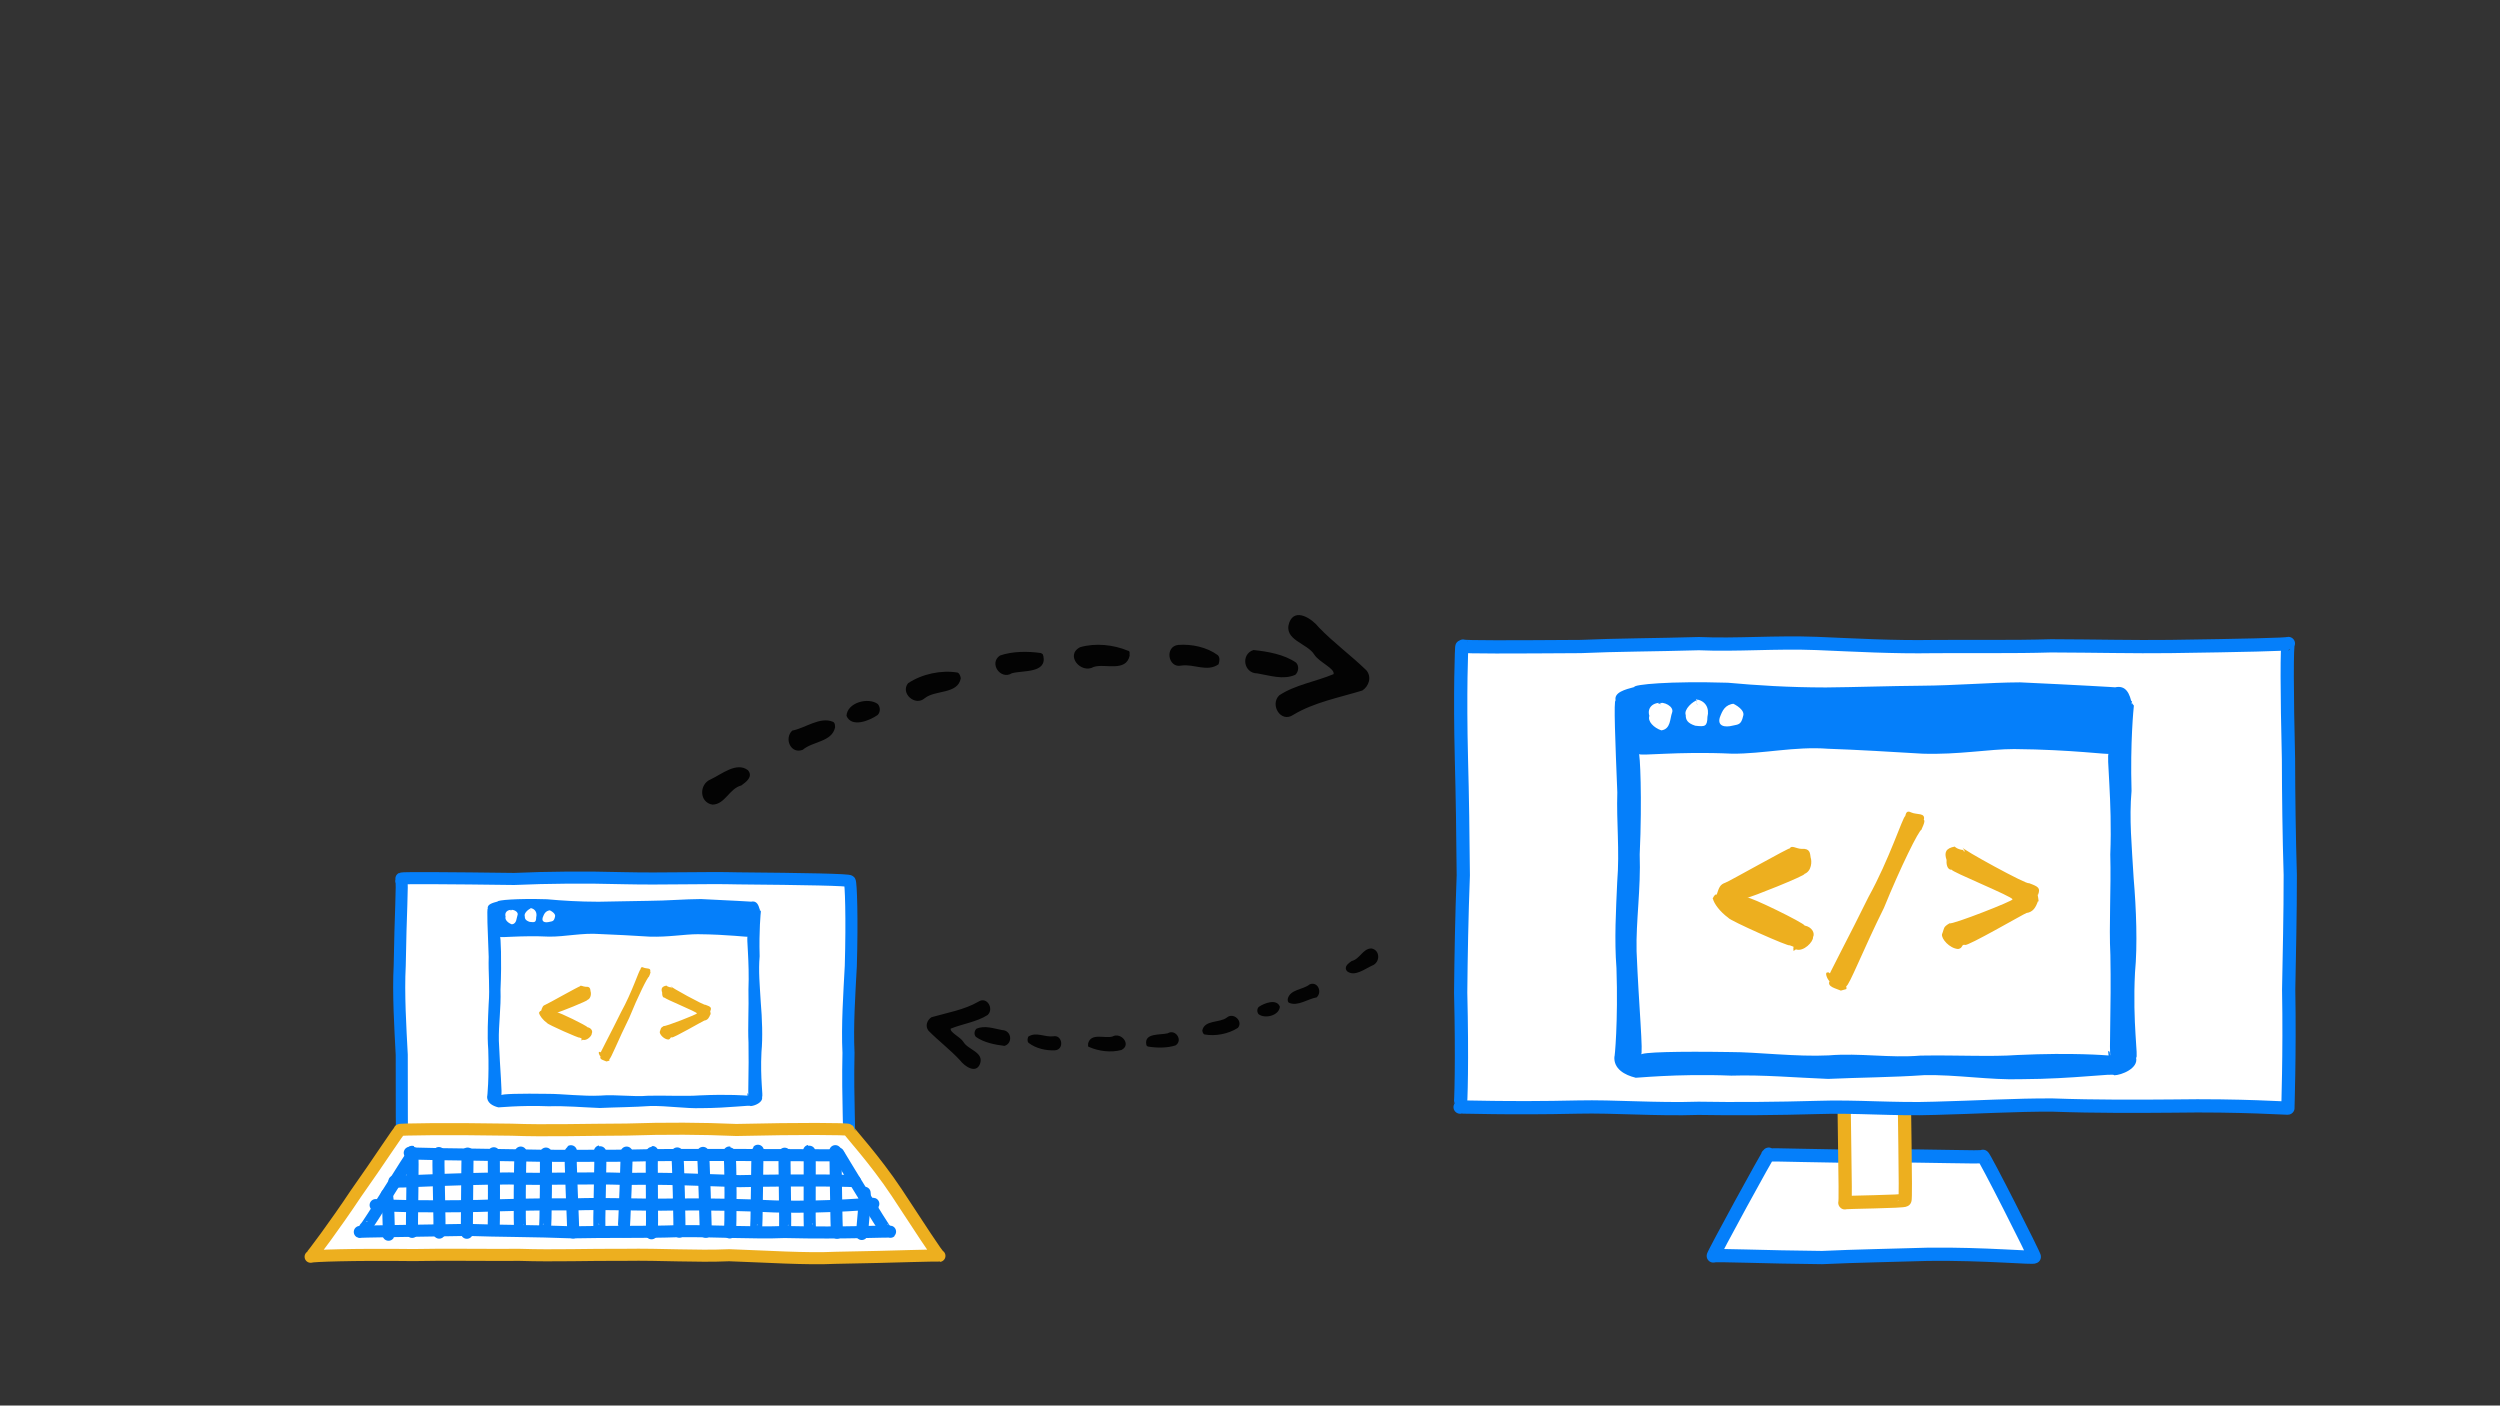 <?xml version="1.0" encoding="UTF-8" standalone="no"?>
<!-- Created with Inkscape (http://www.inkscape.org/) -->

<svg
   xmlns:dc="http://purl.org/dc/elements/1.1/"
   xmlns:cc="http://creativecommons.org/ns#"
   xmlns:rdf="http://www.w3.org/1999/02/22-rdf-syntax-ns#"
   xmlns:svg="http://www.w3.org/2000/svg"
   xmlns="http://www.w3.org/2000/svg"
   xmlns:sodipodi="http://sodipodi.sourceforge.net/DTD/sodipodi-0.dtd"
   xmlns:inkscape="http://www.inkscape.org/namespaces/inkscape"
   id="svg2"
   version="1.1"
   inkscape:version="0.91 r13725"
   width="1366"
   height="768"
   sodipodi:docname="schema-window-communication-2.svg"
   inkscape:export-filename="/home/hsablonniere/dev/dzslides/src/media/schema-conscient-inconscient.png"
   inkscape:export-xdpi="90"
   inkscape:export-ydpi="90">
  <rect width="100%" height="100%" fill="#333333" stroke="none"/>
  <defs
     id="defs6">
    <clipPath
       clipPathUnits="userSpaceOnUse"
       id="clipPath4522">
      <rect
         style="fill:#226699;fill-opacity:1;stroke:none"
         id="rect4524"
         width="1116.658"
         height="588.783"
         x="3620.68"
         y="1153.755" />
    </clipPath>
    <radialGradient
       gradientUnits="userSpaceOnUse"
       r="78.327"
       fy="19.525"
       fx="106.735"
       gradientTransform="scale(1.232,0.812)"
       cy="19.525"
       cx="106.735"
       id="r">
      <stop
         stop-color="#f06b59"
         id="stop3165" />
      <stop
         offset="1"
         stop-color="#df2227"
         id="stop3167" />
    </radialGradient>
    <radialGradient
       gradientUnits="userSpaceOnUse"
       fy="108.806"
       fx="122.267"
       gradientTransform="scale(0.928,1.077)"
       r="122.769"
       cy="108.806"
       cx="122.267"
       id="g">
      <stop
         offset="0.65"
         stop-color="#4cb749"
         id="stop3170" />
      <stop
         offset="1"
         stop-color="#388b41"
         id="stop3172" />
    </radialGradient>
    <radialGradient
       gradientUnits="userSpaceOnUse"
       fy="102.245"
       fx="187.901"
       gradientTransform="scale(0.864,1.157)"
       r="111.513"
       cy="102.245"
       cx="187.901"
       id="y">
      <stop
         offset="0.6"
         stop-color="#FCD209"
         id="stop3175" />
      <stop
         offset="0.7"
         stop-color="#f7c616"
         id="stop3177" />
      <stop
         offset="1"
         stop-color="#bc821e"
         id="stop3179" />
    </radialGradient>
    <radialGradient
       gradientUnits="userSpaceOnUse"
       fy="78.1"
       fx="127.5"
       r="99"
       cy="78.1"
       cx="127.5"
       spreadMethod="pad"
       id="cf">
      <stop
         offset="0.1"
         stop-color="#7FB3DF"
         id="stop3182" />
      <stop
         offset="0.9"
         stop-color="#0F5B94"
         id="stop3184" />
    </radialGradient>
    <radialGradient
       gradientUnits="userSpaceOnUse"
       fy="78.1"
       fx="127.5"
       id="cb"
       r="99"
       cy="78.1"
       cx="127.5">
      <stop
         offset="0"
         stop-color="#F6F0EE"
         id="stop3187" />
      <stop
         offset="1"
         stop-color="#ddd"
         id="stop3189" />
    </radialGradient>
    <clipPath
       id="clipPath3858"
       clipPathUnits="userSpaceOnUse">
      <path
         inkscape:connector-curvature="0"
         id="path3860"
         d="m 396.039,-957.671 0.326,-1.85 c 0.178,-1.017 0.936,-3.768 1.687,-6.112 0.751,-2.344 1.583,-6.18 1.865,-8.524 0.489,-4.077 1.106,-7.914 1.598,-9.944 1.242,-5.126 2.163,-17.964 2.53,-35.279 0.168,-7.944 0.342,-15.722 0.385,-17.284 0.295,-10.797 0.277,-15.702 -0.163,-31.491 -0.272,-9.767 -0.596,-30.757 -0.71,-46.644 -0.217,-30.143 -0.343,-33.934 -1.509,-45.224 -1.526,-14.765 -2.105,-22.482 -2.545,-33.992 -0.252,-6.584 -0.583,-12.177 -0.74,-12.431 -0.315,-0.51 -0.345,-16.084 -0.059,-28.635 0.118,-5.168 0.525,-10.02 1.139,-13.54 0.812,-4.649 0.892,-6.164 0.503,-9.944 -0.649,-6.308 0.154,-20.075 1.199,-20.466 0.296,-0.111 1.72,-0.033 3.152,0.178 6.902,1.013 12.882,1.366 27.939,1.628 8.986,0.156 18.255,0.432 20.599,0.622 2.344,0.19 7.139,0.176 10.655,-0.029 3.516,-0.205 9.163,-0.242 12.549,-0.089 11.202,0.506 35.364,0.412 45.223,-0.178 5.339,-0.32 13.65,-0.791 18.468,-1.051 4.818,-0.26 11.744,-0.914 15.39,-1.45 3.646,-0.536 8.121,-1.18 9.944,-1.435 6.287,-0.88 68.54,-1.356 93.288,-0.71 17.236,0.45 21.537,0.474 47.591,0.311 10.328,-0.065 18.546,0.112 21.309,0.444 2.591,0.311 14.941,0.616 29.123,0.725 13.543,0.104 31.23,0.357 39.304,0.562 18.568,0.472 23.792,0.471 40.725,-0.015 9.373,-0.269 15.318,-0.224 18.749,0.133 5.893,0.613 35.942,0.725 42.811,0.163 2.604,-0.213 10.011,-0.39 16.456,-0.385 6.445,0.01 11.772,-0.142 11.839,-0.326 0.067,-0.184 0.885,-0.156 1.835,0.059 0.95,0.216 3.72,0.222 6.156,0.015 2.436,-0.208 6.251,-0.502 8.465,-0.651 16.018,-1.079 34.62,-2.516 45.697,-3.537 2.604,-0.24 11.661,-0.451 20.126,-0.474 8.465,-0.022 17.521,-0.133 20.126,-0.237 2.605,-0.104 5.843,0.021 7.207,0.266 1.533,0.276 3.408,0.271 4.898,0 1.455,-0.265 3.094,-0.259 4.144,0 0.957,0.236 3.286,0.423 5.179,0.414 4.079,-0.019 3.688,-0.573 5.727,8.036 1.845,7.787 2.498,13.916 2.353,22.271 -0.066,3.768 -0.1,17.293 -0.074,30.055 0.042,20.939 0.137,23.828 1.021,29.596 0.539,3.516 1.204,9.27 1.48,12.786 0.276,3.516 0.934,8.95 1.465,12.075 0.531,3.125 1.494,8.772 2.131,12.549 0.637,3.776 1.791,10.276 2.575,14.443 1.36,7.232 2.85,17 4.454,29.36 0.786,6.058 1.24,10.003 2.471,21.309 0.425,3.907 1.079,8.701 1.45,10.655 0.371,1.953 0.98,8.346 1.361,14.206 0.381,5.86 0.92,14.171 1.199,18.468 0.278,4.297 0.574,15.403 0.651,24.683 0.076,9.28 0.248,17.058 0.385,17.284 0.229,0.378 0.516,4.252 1.095,14.857 0.121,2.214 0.351,7.701 0.518,12.194 l 0.311,8.169 -4.218,0 c -2.322,0 -4.98,0.235 -5.89,0.518 -0.91,0.283 -5.052,0.58 -9.219,0.666 -9.839,0.204 -19.065,0.579 -33.385,1.376 -6.381,0.355 -11.975,0.665 -12.431,0.681 -4.269,0.146 -9.052,0.092 -13.526,-0.163 -3.122,-0.178 -5.591,-0.125 -5.919,0.133 -0.824,0.648 -2.15,0.523 -2.442,-0.237 -0.335,-0.872 -5.461,-0.663 -5.461,0.222 0,0.327 0.213,0.592 0.474,0.592 0.26,0 0.473,0.25 0.473,0.562 0,0.442 -0.135,0.442 -0.577,0 -0.313,-0.313 -1.112,-0.591 -1.776,-0.622 -0.803,-0.036 -0.921,-0.122 -0.37,-0.266 0.456,-0.119 0.829,-0.406 0.829,-0.636 1e-4,-0.232 -5.456,-0.441 -12.194,-0.459 -6.707,-0.018 -15.177,-0.034 -18.823,-0.045 -3.646,-0.01 -10.359,-0.008 -14.917,0.015 -4.558,0.024 -12.016,-0.298 -16.574,-0.71 -14.262,-1.291 -15.627,-1.337 -15.627,-0.681 0,0.453 -0.161,0.463 -0.666,0.045 -0.726,-0.603 -4.614,-0.825 -5.446,-0.311 -0.288,0.178 -0.77,0.162 -1.08,-0.029 -0.628,-0.388 -0.333,-0.375 -18.143,-1.154 -7.032,-0.308 -14.384,-0.634 -16.337,-0.725 -11.772,-0.55 -29.118,-0.597 -29.73,-0.089 -0.426,0.354 -0.771,0.377 -0.977,0.074 -0.175,-0.258 -1.163,-0.445 -2.205,-0.414 -1.042,0.031 -4.931,0.099 -8.642,0.148 -6.366,0.084 -6.748,0.142 -6.748,1.021 5e-5,0.641 -0.228,0.842 -0.725,0.651 -0.563,-0.216 -0.607,-0.429 -0.178,-0.947 0.468,-0.564 -0.139,-0.645 -4.01,-0.577 -2.594,0.045 -4.558,0.27 -4.558,0.533 0,0.285 -0.226,0.287 -0.592,-0.015 -0.326,-0.269 -1.379,-0.65 -2.338,-0.829 -1.606,-0.3 -1.719,-0.235 -1.48,0.681 0.143,0.547 0.04,0.992 -0.222,0.992 -0.262,0 -0.45,-0.373 -0.414,-0.829 0.061,-0.767 -0.866,-0.844 -12.46,-0.962 -11.047,-0.112 -12.577,-0.043 -12.948,0.622 -0.385,0.689 -0.492,0.693 -1.258,0 -0.665,-0.602 -1.108,-0.646 -2.146,-0.252 -0.774,0.294 -1.518,0.324 -1.835,0.074 -0.294,-0.232 -3.281,-0.444 -6.63,-0.474 -5.404,-0.048 -6.022,0.025 -5.49,0.666 0.421,0.508 0.456,0.861 0.104,1.213 -0.353,0.352 -0.592,0.211 -0.814,-0.488 -0.191,-0.602 -0.721,-0.997 -1.347,-1.006 -11.207,-0.164 -40.043,0.391 -40.68,0.784 -0.184,0.113 -0.194,0.549 -0.029,0.977 0.224,0.585 0.093,0.702 -0.503,0.474 -0.519,-0.199 -0.784,-0.056 -0.784,0.4 0,0.383 -0.213,0.696 -0.474,0.696 -0.662,0 -0.591,-1.117 0.118,-1.85 0.483,-0.498 -0.021,-0.555 -2.723,-0.326 -4.766,0.405 -22.881,1.617 -24.979,1.672 -2.747,0.072 -3.176,0.071 -7.222,-0.148 -4.039,-0.219 -8.387,0.095 -8.08,0.592 0.102,0.165 -0.6,0.22 -1.554,0.118 -1.845,-0.196 -10.738,-0.084 -15.464,0.192 -1.563,0.091 -5.931,0.292 -9.708,0.459 -3.777,0.167 -7.032,0.47 -7.236,0.666 -0.205,0.196 -1.373,0.214 -2.59,0.03 -2.229,-0.338 -10.118,-0.2 -16.692,0.296 -1.953,0.147 -5.333,0.235 -7.503,0.192 -3.141,-0.061 -4.123,0.092 -4.839,0.74 -0.74,0.67 -1.029,0.704 -1.628,0.207 -0.541,-0.449 -1.855,-0.524 -5.105,-0.281 -4.357,0.325 -5.068,0.34 -7.088,0.207 -0.939,-0.062 -3.857,0.074 -17.64,0.814 -1.823,0.098 -9.921,0.284 -17.995,0.4 -17.664,0.253 -27.672,0.637 -30.544,1.199 -2.318,0.454 -21.435,0.303 -22.212,-0.178 -0.437,-0.27 -7.881,-0.059 -14.251,0.414 -1.432,0.106 -6.334,0.325 -10.892,0.474 -4.558,0.149 -11.071,0.378 -14.473,0.518 -3.402,0.14 -12.458,0.344 -20.126,0.444 -8.902,0.116 -16.251,0.465 -20.333,0.962 -3.516,0.428 -10.015,0.948 -14.443,1.169 -4.76,0.238 -9.115,0.723 -10.655,1.169 -1.432,0.415 -3.335,0.884 -4.217,1.051 l -1.598,0.311 z"
         style="fill:#992222;fill-opacity:1" />
    </clipPath>
    <clipPath
       id="clipPath4522-1"
       clipPathUnits="userSpaceOnUse">
      <rect
         y="1153.755"
         x="3620.68"
         height="588.783"
         width="1116.658"
         id="rect4524-7"
         style="fill:#226699;fill-opacity:1;stroke:none" />
    </clipPath>
    <clipPath
       id="clipPath4522-2"
       clipPathUnits="userSpaceOnUse">
      <rect
         y="1153.755"
         x="3620.68"
         height="588.783"
         width="1116.658"
         id="rect4524-0"
         style="fill:#226699;fill-opacity:1;stroke:none" />
    </clipPath>
    <clipPath
       id="clipPath4522-6"
       clipPathUnits="userSpaceOnUse">
      <rect
         y="1153.755"
         x="3620.68"
         height="588.783"
         width="1116.658"
         id="rect4524-4"
         style="fill:#226699;fill-opacity:1;stroke:none" />
    </clipPath>
  </defs>
  <sodipodi:namedview
     pagecolor="#ffffff"
     bordercolor="#666666"
     borderopacity="1"
     objecttolerance="10"
     gridtolerance="10"
     guidetolerance="10"
     inkscape:pageopacity="0"
     inkscape:pageshadow="2"
     inkscape:window-width="2688"
     inkscape:window-height="1478"
     id="namedview4"
     showgrid="false"
     inkscape:zoom="1.423705"
     inkscape:cx="630.43103"
     inkscape:cy="386.12705"
     inkscape:window-x="0"
     inkscape:window-y="0"
     inkscape:window-maximized="1"
     inkscape:current-layer="svg2"
     showguides="true"
     inkscape:guide-bbox="true" />
  <path
     d="m 736.03,530.675 c 4.113,3.257 9.709,-1.297 13.715,-3.085 4.496,-1.683 4.474,-8.534 -0.424,-9.362 -4.696,0.034 -6.222,5.786 -10.761,6.871 -1.781,1.24 -4.517,3.139 -2.53,5.577 z m -31.686,17.242 c 4.725,2.125 10.241,-2.135 15.083,-2.955 3.16,-2.887 0.659,-8.817 -3.765,-7.141 -3.655,3.052 -10.784,2.654 -12.043,7.988 -0.009,0.726 -0.057,1.723 0.726,2.108 z m -16.668,6.225 c 3.455,2.719 11.329,0.78 11.642,-4.12 -1.782,-4.518 -8.505,-1.921 -11.484,0.104 -1.096,1.042 -1.089,2.868 -0.158,4.016 z m -29.609,11.067 c 5.935,1.115 13.107,-0.233 18.336,-3.588 3.002,-3.622 -2.474,-8.718 -6.076,-5.614 -3.923,3.025 -12.22,1.136 -13.398,7.08 0.133,0.778 0.35,1.727 1.138,2.121 z m -30.865,6.621 c 4.767,0.783 10.502,0.887 15.121,-0.627 4.259,-2.75 -0.06,-9.179 -4.281,-6.611 -4.024,1.034 -12.907,-0.319 -11.714,6.104 l 0.237,0.719 0.636,0.416 z m -32.045,0.271 c 5.259,2.307 11.882,3.146 17.58,1.611 5.703,-2.815 -0.131,-9.989 -4.9,-7.361 -4.114,1.275 -11.788,-2.28 -13.316,3.876 0.153,0.687 -0.382,1.696 0.636,1.874 z m -33.138,-2.28 c 3.957,3.041 9.523,4.335 14.486,4.059 5.153,-0.423 3.985,-8.643 -0.967,-7.643 -4.671,0.61 -9.443,-2.679 -13.729,0.218 -0.365,1.074 -0.671,2.454 0.21,3.366 z m -28.792,-3.278 c 4.363,3.13 10.412,4.288 15.617,4.929 4.748,-1.422 3.86,-8.529 -1.28,-8.644 -4.516,-0.835 -9.464,-2.674 -13.963,-0.786 -1.261,1.095 -1.562,3.22 -0.374,4.501 z m -25.863,-3.326 c 5.516,5.579 11.948,10.443 17.265,16.203 2.349,3.134 8.569,7.517 10.813,1.969 2.431,-6.474 -6.529,-7.743 -9.002,-12.047 -1.778,-2.869 -7.487,-5.188 -6.973,-7.302 6.581,-2.647 14.326,-3.678 20.196,-7.456 3.604,-3.402 -0.395,-10.282 -4.993,-7.309 -7.709,4.491 -17.265,6.103 -25.68,8.519 -2.458,1.544 -3.655,4.916 -1.626,7.423 z"
     style="fill:#000000;fill-opacity:0.941"
     id="path3019"
     inkscape:connector-curvature="0" />
  <path
     inkscape:connector-curvature="0"
     id="path3032"
     style="fill:#000000;fill-opacity:0.941"
     d="m 408.671,420.832 c -6.185,-4.712 -14.349,2.192 -20.236,4.953 -6.616,2.619 -6.392,12.769 0.888,13.86 6.957,-0.182 9.058,-8.746 15.754,-10.479 2.604,-1.886 6.606,-4.776 3.594,-8.334 z m 46.469,-26.429 c -7.061,-3.018 -15.114,3.448 -22.267,4.798 -4.601,4.366 -0.732,13.082 5.778,10.476 5.331,-4.624 15.904,-4.232 17.623,-12.171 -0.007,-1.076 0.037,-2.555 -1.134,-3.103 z m 24.524,-9.687 c -5.195,-3.932 -16.807,-0.841 -17.135,6.428 2.766,6.645 12.656,2.61 17.013,-0.474 1.596,-1.574 1.534,-4.28 0.122,-5.955 z m 43.564,-17.221 c -8.825,-1.487 -19.413,0.71 -27.069,5.826 -4.347,5.451 3.909,12.848 9.159,8.149 5.729,-4.591 18.075,-2.023 19.655,-10.864 -0.218,-1.15 -0.566,-2.549 -1.746,-3.111 z m 45.548,-10.669 c -7.085,-1.028 -15.586,-1.022 -22.388,1.35 -6.234,4.193 0.345,13.599 6.527,9.677 5.933,-1.644 19.134,0.114 17.186,-9.37 l -0.372,-1.058 -0.954,-0.599 z m 47.473,-1.293 c -7.857,-3.272 -17.693,-4.331 -26.093,-1.898 -8.372,4.33 0.471,14.797 7.465,10.77 6.06,-2.003 17.529,3.05 19.623,-6.114 -0.246,-1.014 0.518,-2.523 -0.995,-2.759 z m 49.164,2.457 c -5.948,-4.396 -14.231,-6.158 -21.576,-5.612 -7.623,0.77 -5.664,12.917 1.645,11.298 6.904,-1.033 14.066,3.706 20.336,-0.705 0.51,-1.602 0.927,-3.655 -0.405,-4.982 z m 42.753,4.056 c -6.552,-4.517 -15.547,-6.064 -23.277,-6.869 -6.995,2.239 -5.483,12.745 2.137,12.772 6.715,1.112 14.097,3.699 20.711,0.776 1.837,-1.658 2.225,-4.814 0.43,-6.679 z m 38.414,4.209 c -8.328,-8.114 -17.995,-15.141 -26.032,-23.528 -3.567,-4.579 -12.906,-10.9 -16.077,-2.617 -3.421,9.66 9.889,11.291 13.674,17.599 2.714,4.202 11.238,7.479 10.536,10.626 -9.678,4.104 -21.125,5.849 -29.717,11.609 -5.246,5.142 0.871,15.224 7.601,10.691 11.298,-6.869 25.412,-9.524 37.813,-13.337 3.599,-2.355 5.278,-7.386 2.202,-11.044 z" />
  <g
     style="display:inline"
     id="g6772"
     transform="matrix(1.81,0,0,1.81,647.407,833.856)">
    <path
       sodipodi:nodetypes="ccccc"
       style="opacity:1;fill:#ffffff;fill-opacity:1;stroke:#057ffa;stroke-width:4;stroke-linecap:round;stroke-linejoin:round;stroke-miterlimit:4;stroke-dasharray:none;stroke-dashoffset:0;stroke-opacity:1"
       d="m 175.911,-111.918 c 0.092,-0.491 16.572,0.458 33.007,0.191 16.478,-0.183 31.942,0.599 31.993,0.102 0.271,-0.42 15.956,30.581 15.513,30.35 0.057,0.497 -14.63,-0.982 -31.946,-0.779 -10.001,0.322 -21.824,0.496 -32.122,0.989 -17.295,-0.146 -32.5,-0.855 -32.831,-0.48 -0.452,0.214 16.734,-31.272 16.782,-30.775"
       id="path4402"
       inkscape:connector-curvature="0" />
    <path
       inkscape:connector-curvature="0"
       id="path4400"
       d="m 199.508,-130.221 c 0.351,-0.356 17.887,-1.475 17.759,-0.991 -0.267,-0.423 0.55,32.991 0.088,32.8 0.061,0.496 -18.573,0.6 -18.127,0.824 0.437,0.243 -0.506,-33.029 -0.092,-33.31"
       style="opacity:1;fill:#ffffff;fill-opacity:1;stroke:#edaf1f;stroke-width:4;stroke-linecap:round;stroke-linejoin:round;stroke-miterlimit:4;stroke-dasharray:none;stroke-dashoffset:0;stroke-opacity:1" />
    <path
       inkscape:connector-curvature="0"
       id="path4849"
       d="m 83.968,-265.654 c 0.376,0.33 14.458,0.269 35.518,0.131 10.52,-0.489 22.894,-0.492 35.685,-0.872 11.371,0.498 23.073,-0.535 35.515,-0.059 11.889,0.495 23.098,1.156 35.37,0.946 11.799,-0.099 23.753,0.128 35.438,-0.223 13.614,0.042 24.977,0.343 35.87,0.204 21.935,-0.307 35.353,-0.63 35.766,-0.911 -0.499,0.026 -0.452,14.977 0.028,34.832 0.032,11.139 0.182,23.293 0.538,35.041 0.02,11.6 -0.3,24.452 -0.476,34.625 0.346,19.637 -0.29,36.238 -0.23,35.741 0.467,0.179 -13.742,-0.937 -34.918,-0.595 -9.919,0.078 -22.861,0.169 -36.119,-0.31 -10.834,-0.072 -23.677,0.695 -35.557,0.982 -12.071,0.431 -23.833,-0.662 -35.357,-0.257 -11.93,0.347 -25.125,0.459 -35.996,0.259 -12.852,0.424 -25.436,-0.625 -36.286,-0.381 -21.605,0.496 -35.191,-0.129 -35.668,0.021 0.285,-0.411 0.653,-14.717 0.174,-34.573 0.104,-11.129 0.319,-23.107 0.786,-35.385 -0.09,-11.608 -0.265,-24.138 -0.567,-35.176 -0.5,-19.989 0.036,-34.339 0.151,-33.852"
       style="opacity:1;fill:#ffffff;fill-opacity:1;stroke:#057ffa;stroke-width:4;stroke-linecap:round;stroke-linejoin:round;stroke-miterlimit:4;stroke-dasharray:none;stroke-dashoffset:0;stroke-opacity:1" />
  </g>
  <g
     transform="translate(3.0764424e-6,3.3409506e-6)"
     id="g6075">
    <path
       sodipodi:nodetypes="ccccc"
       inkscape:connector-curvature="0"
       id="path4396-3"
       d="m 219.34,480.027 c 0.734,-0.376 27.024,-0.223 61.546,0.236 18.682,-0.823 38.702,-0.99 60.588,-0.409 20.64,0.491 43.679,-0.387 61.733,0.082 35.969,0.316 61.161,0.744 61.062,1.562 0.708,0.422 1.374,20.428 0.612,46.33 -0.799,15.112 -1.983,32.538 -1.266,47.447 -0.594,25.643 0.91,47.776 0.138,47.489 0.451,-0.69 -26.148,-0.259 -61.702,0.489 -18.896,0.808 -40.566,1.03 -61.065,0.847 -21.948,-0.512 -41.57,-0.317 -60.965,0.174 -36.007,0.203 -60.499,-1.817 -60.386,-1.001 -0.097,-0.819 -0.078,-21.542 -0.126,-46.933 -0.78,-15.048 -1.92,-33.344 -1.103,-48.772 0.38,-26.946 1.655,-46.176 0.831,-46.172"
       style="opacity:1;fill:#ffffff;fill-opacity:1;stroke:#057ffa;stroke-width:6.595;stroke-linecap:round;stroke-linejoin:round;stroke-miterlimit:4;stroke-dasharray:none;stroke-dashoffset:0;stroke-opacity:1" />
    <path
       sodipodi:nodetypes="ccccc"
       style="opacity:1;fill:#ffffff;fill-opacity:1;stroke:#edaf1f;stroke-width:6.595;stroke-linecap:round;stroke-linejoin:round;stroke-miterlimit:4;stroke-dasharray:none;stroke-dashoffset:0;stroke-opacity:1"
       d="m 218.343,617.457 c -0.735,-0.374 25.383,-0.804 61.149,-0.198 18.302,0.703 40.619,0.007 62.742,-0.067 21.704,-0.72 41.42,-0.593 60.074,0.227 35.086,-0.815 60.693,-0.644 61.276,-0.061 0.09,0.819 14.406,16.211 26.379,34.278 11.742,17.791 22.52,34.667 23.339,34.574 0.532,-0.63 -22.872,0.519 -56.589,1.052 -16.685,0.784 -37.751,-0.707 -58.245,-1.406 -18.34,0.806 -36.781,-0.548 -57.047,-0.224 -20.324,-0.115 -38.16,0.638 -57.22,0.024 -21.747,0.112 -42.001,-0.244 -58.195,0.108 -33.634,-0.414 -55.625,0.423 -56.283,0.92 0.692,-0.448 13.067,-16.924 24.728,-34.463 12.869,-18.138 23.951,-35.444 24.132,-34.64"
       id="path4426"
       inkscape:connector-curvature="0" />
    <path
       style="fill:none;fill-rule:evenodd;stroke:#057ffa;stroke-width:6.595;stroke-linecap:round;stroke-linejoin:round;stroke-miterlimit:4;stroke-dasharray:none;stroke-opacity:1"
       d="m 223.886,629.902 c -0.297,0.769 23.929,0.712 58.191,1.365 17.294,0.484 37.858,0.22 59.107,0.216 19.866,-0.606 42.749,-0.344 59.889,-0.414 32.936,0.053 58.236,0.292 57.42,0.171"
       id="path4432"
       inkscape:connector-curvature="0" />
    <path
       style="fill:none;fill-rule:evenodd;stroke:#057ffa;stroke-width:6.595;stroke-linecap:round;stroke-linejoin:round;stroke-miterlimit:4;stroke-dasharray:none;stroke-opacity:1"
       d="m 205.247,658.465 c -0.823,0.054 23.377,1.103 55.744,0.466 16.8,-0.53 32.591,-1.041 52.786,-0.858 17.299,-0.621 37.011,0.463 54.125,0.076 20.18,-0.244 39.174,0.236 55.426,1.057 32.074,0.792 54.538,-1.988 54.028,-1.341"
       id="path4436"
       inkscape:connector-curvature="0" />
    <path
       inkscape:connector-curvature="0"
       id="path4438"
       d="m 215.494,645.479 c 0.41,0.715 27.367,-1.424 62.701,-1.57 19.731,0.656 42.303,-0.537 63.984,0.265 22.553,-0.461 42.126,0.616 61.924,1.215 35.892,-0.785 64.001,-0.237 63.243,0.085"
       style="fill:none;fill-rule:evenodd;stroke:#057ffa;stroke-width:6.595;stroke-linecap:round;stroke-linejoin:round;stroke-miterlimit:4;stroke-dasharray:none;stroke-opacity:1" />
    <path
       style="fill:none;fill-rule:evenodd;stroke:#057ffa;stroke-width:6.595;stroke-linecap:round;stroke-linejoin:round;stroke-miterlimit:4;stroke-dasharray:none;stroke-opacity:1"
       d="m 196.601,673.133 c -0.781,-0.264 24.459,-0.503 58.945,-1.119 16.686,0.618 36.531,0.513 57.087,1.33 19.69,-0.473 39.135,0.065 58.556,-0.653 21.484,-0.123 40.639,1.187 57.442,0.483 33.889,0.823 58.5,-0.651 57.87,-0.12"
       id="path4440"
       inkscape:connector-curvature="0" />
    <path
       inkscape:connector-curvature="0"
       id="path4471"
       d="m 340.694,672.692 c 0.416,-0.712 1.965,-44.022 1.638,-43.265"
       style="fill:none;fill-rule:evenodd;stroke:#057ffa;stroke-width:6.595;stroke-linecap:round;stroke-linejoin:round;stroke-miterlimit:4;stroke-dasharray:none;stroke-opacity:1" />
    <path
       style="fill:none;fill-rule:evenodd;stroke:#057ffa;stroke-width:6.595;stroke-linecap:round;stroke-linejoin:round;stroke-miterlimit:4;stroke-dasharray:none;stroke-opacity:1"
       d="m 327.683,672.249 c -0.811,0.147 0.939,-43.241 0.125,-43.11"
       id="path4473"
       inkscape:connector-curvature="0" />
    <path
       inkscape:connector-curvature="0"
       id="path4475"
       d="m 313.161,673.424 c 0.306,-0.765 -1.947,-44.007 -1.216,-44.389"
       style="fill:none;fill-rule:evenodd;stroke:#057ffa;stroke-width:6.595;stroke-linecap:round;stroke-linejoin:round;stroke-miterlimit:4;stroke-dasharray:none;stroke-opacity:1" />
    <path
       style="fill:none;fill-rule:evenodd;stroke:#057ffa;stroke-width:6.595;stroke-linecap:round;stroke-linejoin:round;stroke-miterlimit:4;stroke-dasharray:none;stroke-opacity:1"
       d="m 297.595,672.219 c 0.81,-0.155 0.728,-41.078 0.715,-41.902"
       id="path4477"
       inkscape:connector-curvature="0" />
    <path
       inkscape:connector-curvature="0"
       id="path4479"
       d="m 284.336,672.231 c -0.693,-0.447 -0.243,-41.755 0.181,-42.461"
       style="fill:none;fill-rule:evenodd;stroke:#057ffa;stroke-width:6.595;stroke-linecap:round;stroke-linejoin:round;stroke-miterlimit:4;stroke-dasharray:none;stroke-opacity:1" />
    <path
       style="fill:none;fill-rule:evenodd;stroke:#057ffa;stroke-width:6.595;stroke-linecap:round;stroke-linejoin:round;stroke-miterlimit:4;stroke-dasharray:none;stroke-opacity:1"
       d="m 269.611,672.037 c 0.497,0.658 0.206,-41.071 0.204,-41.895"
       id="path4481"
       inkscape:connector-curvature="0" />
    <path
       inkscape:connector-curvature="0"
       id="path4483"
       d="m 255.089,673.587 c -0.037,0.824 0.298,-44.44 0.45,-43.63"
       style="fill:none;fill-rule:evenodd;stroke:#057ffa;stroke-width:6.595;stroke-linecap:round;stroke-linejoin:round;stroke-miterlimit:4;stroke-dasharray:none;stroke-opacity:1" />
    <path
       style="fill:none;fill-rule:evenodd;stroke:#057ffa;stroke-width:6.595;stroke-linecap:round;stroke-linejoin:round;stroke-miterlimit:4;stroke-dasharray:none;stroke-opacity:1"
       d="m 239.988,673.508 c 0.643,-0.516 -0.953,-43.112 -0.213,-43.476"
       id="path4485"
       inkscape:connector-curvature="0" />
    <path
       inkscape:connector-curvature="0"
       id="path4487"
       d="m 199.531,670.853 c 0.788,0.242 25.294,-40.163 26.113,-40.256"
       style="fill:none;fill-rule:evenodd;stroke:#057ffa;stroke-width:6.595;stroke-linecap:round;stroke-linejoin:round;stroke-miterlimit:4;stroke-dasharray:none;stroke-opacity:1" />
    <path
       style="fill:none;fill-rule:evenodd;stroke:#057ffa;stroke-width:6.595;stroke-linecap:round;stroke-linejoin:round;stroke-miterlimit:4;stroke-dasharray:none;stroke-opacity:1"
       d="m 442.694,671.977 c -0.78,-0.266 0.222,-43.299 -0.583,-43.126"
       id="path4489"
       inkscape:connector-curvature="0" />
    <path
       inkscape:connector-curvature="0"
       id="path4491"
       d="m 428.825,672.294 c 0.673,0.477 -0.576,-42.878 10e-4,-42.289"
       style="fill:none;fill-rule:evenodd;stroke:#057ffa;stroke-width:6.595;stroke-linecap:round;stroke-linejoin:round;stroke-miterlimit:4;stroke-dasharray:none;stroke-opacity:1" />
    <path
       style="fill:none;fill-rule:evenodd;stroke:#057ffa;stroke-width:6.595;stroke-linecap:round;stroke-linejoin:round;stroke-miterlimit:4;stroke-dasharray:none;stroke-opacity:1"
       d="m 412.924,672.619 c 0.79,0.237 0.601,-43.268 1.189,-43.846"
       id="path4493"
       inkscape:connector-curvature="0" />
    <path
       inkscape:connector-curvature="0"
       id="path4495"
       d="m 398.73,673.407 c 0.665,0.487 0.579,-43.548 -0.236,-43.674"
       style="fill:none;fill-rule:evenodd;stroke:#057ffa;stroke-width:6.595;stroke-linecap:round;stroke-linejoin:round;stroke-miterlimit:4;stroke-dasharray:none;stroke-opacity:1" />
    <path
       style="fill:none;fill-rule:evenodd;stroke:#057ffa;stroke-width:6.595;stroke-linecap:round;stroke-linejoin:round;stroke-miterlimit:4;stroke-dasharray:none;stroke-opacity:1"
       d="m 385.627,673.05 c 0.071,0.821 -1.146,-44.17 -1.607,-43.486"
       id="path4497"
       inkscape:connector-curvature="0" />
    <path
       inkscape:connector-curvature="0"
       id="path4499"
       d="m 371.203,672.98 c 0.273,-0.778 -0.689,-42.07 -1.17,-42.739"
       style="fill:none;fill-rule:evenodd;stroke:#057ffa;stroke-width:6.595;stroke-linecap:round;stroke-linejoin:round;stroke-miterlimit:4;stroke-dasharray:none;stroke-opacity:1" />
    <path
       style="fill:none;fill-rule:evenodd;stroke:#057ffa;stroke-width:6.595;stroke-linecap:round;stroke-linejoin:round;stroke-miterlimit:4;stroke-dasharray:none;stroke-opacity:1"
       d="m 355.976,673.864 c 0.82,0.08 -0.373,-44.447 0.451,-44.407"
       id="path4501"
       inkscape:connector-curvature="0" />
    <path
       inkscape:connector-curvature="0"
       id="path4503"
       d="m 457.402,673.548 c -0.509,-0.649 -0.775,-43.76 -0.99,-44.556"
       style="fill:none;fill-rule:evenodd;stroke:#057ffa;stroke-width:6.595;stroke-linecap:round;stroke-linejoin:round;stroke-miterlimit:4;stroke-dasharray:none;stroke-opacity:1" />
    <path
       style="fill:none;fill-rule:evenodd;stroke:#057ffa;stroke-width:6.595;stroke-linecap:round;stroke-linejoin:round;stroke-miterlimit:4;stroke-dasharray:none;stroke-opacity:1"
       d="m 484.068,672.298 c -0.789,-0.239 -25.69,-41.286 -26.052,-42.027"
       id="path4507"
       inkscape:connector-curvature="0" />
    <path
       inkscape:connector-curvature="0"
       id="path4509"
       d="m 225.197,673.1 c -0.43,-0.703 0.746,-43.508 -0.045,-43.743"
       style="fill:none;fill-rule:evenodd;stroke:#057ffa;stroke-width:6.595;stroke-linecap:round;stroke-linejoin:round;stroke-miterlimit:4;stroke-dasharray:none;stroke-opacity:1" />
    <path
       style="fill:none;fill-rule:evenodd;stroke:#057ffa;stroke-width:6.595;stroke-linecap:round;stroke-linejoin:round;stroke-miterlimit:4;stroke-dasharray:none;stroke-opacity:1"
       d="m 212.292,674.655 c 0.464,-0.681 -0.337,-22.291 -0.999,-21.799"
       id="path4511"
       inkscape:connector-curvature="0" />
    <path
       inkscape:connector-curvature="0"
       id="path4513"
       d="m 470.86,674.245 c 0.262,-0.782 2.263,-22.727 1.439,-22.759"
       style="fill:none;fill-rule:evenodd;stroke:#057ffa;stroke-width:6.595;stroke-linecap:round;stroke-linejoin:round;stroke-miterlimit:4;stroke-dasharray:none;stroke-opacity:1" />
  </g>
  <g
     transform="matrix(0.754,0,0,0.754,-201.295,501.802)"
     id="g3029-6">
    <path
       inkscape:connector-curvature="0"
       id="path3035-1"
       style="fill:#edaf1f;fill-opacity:1"
       d="m 686.836,86.358 c 0.425,0.905 -23.066,-9.518 -23.354,-10.476 -3.118,-2.262 -5.448,-5.364 -5.879,-7.32 -0.567,0.824 0.889,-2.279 1.436,-1.442 0.99,-3.003 1.333,-3.907 3.322,-4.625 0.977,-0.215 25.172,-13.929 24.638,-13.084 0.61,-1.404 2.424,0.116 4.451,0.162 3.33,-0.252 3.238,1.687 3.498,3.36 0.483,1.25 0.473,5.131 -2.411,6.223 0.91,0.414 -20.814,9.134 -21.81,9.046 0.833,-0.554 21.744,9.667 21.91,10.653 2.842,0.525 4.03,2.942 3.212,4.421 0.167,1.727 -3.592,5.721 -6.547,4.677 -1.302,0.867 -0.784,0.795 -0.973,-0.413 0.313,-0.95 -0.608,-0.624 0.384,-0.493 m 12.951,11.663 c -0.802,0.598 8.507,-16.719 15.356,-30.748 7.977,-14.39 13.089,-30.567 14.033,-30.899 0.264,-0.845 0.421,-2.379 2.314,-1.388 2.077,0.963 5.54,-0.013 4.784,2.841 0.905,0.381 -1.201,3.978 -0.816,3.695 -1,-0.004 -8.14,14.492 -14.397,29.88 -7.83,15.726 -13.432,30.118 -14.398,29.86 0.193,1.66 0.306,0.958 -2.075,1.743 -1.772,-0.818 -5.314,-1.43 -4.316,-3.563 -0.986,-0.971 -1.853,-3.439 -0.843,-3.337 0.808,-0.59 1.861,1.832 1.399,0.945 m 50.28,-48.691 c -0.943,0.333 25.064,14.572 25.268,13.593 3.782,1.392 4.482,1.882 3.517,4.477 -0.525,-0.851 0.706,3.137 -0.056,2.49 -0.796,2.253 -1.816,4.11 -4.374,4.455 -0.951,0.309 -22.823,12.967 -23.427,12.17 -1.576,-0.276 -0.686,1.268 -2.663,1.581 -3.299,-0.235 -6.492,-3.955 -6.148,-5.656 0.977,-2.343 0.253,-2.629 2.899,-4.18 0.671,0.741 24.92,-8.762 23.994,-9.14 0.365,-0.931 -23.961,-10.772 -23.104,-11.287 -2.057,0.11 -2.15,-2.687 -2.05,-3.746 -0.985,-2.885 -0.297,-4.469 3.12,-5.107 0.85,1.001 3.598,1.663 4.035,1.075 -0.954,0.3 -1.112,0.648 -0.128,0.827" />
    <path
       id="path3037-4"
       d="m 817.655,-5.445 c -0.832,-4.375 -2.344,-7.597 -6.5,-6.655 1,0.001 -14.569,-0.907 -36.28,-1.906 -12.005,0.061 -23.926,1.189 -38.122,1.295 -11.149,0.079 -24.906,0.556 -36.057,0.654 -14.202,-0.015 -26.444,-0.806 -37.362,-1.802 -22.406,-0.686 -36.03,0.683 -35.74,1.64 -3.48,0.941 -7.836,2.025 -7.118,5.149 -0.803,-0.595 -0.117,16.19 0.64,35.054 -0.365,11.316 0.936,22.125 -0.035,34.173 -0.477,10.93 -1.129,22.049 -0.288,32.975 0.684,20.246 -0.695,34.748 -0.787,33.753 -0.365,4.751 4.016,7.066 8.023,8.048 -0.953,0.304 15.499,-1.63 36.673,-0.766 11.932,-0.379 24.571,0.77 36.892,1.245 11.294,-0.524 25.086,-0.606 36.673,-1.435 12.236,-0.256 25.065,1.919 36.999,1.543 20.682,-0.078 35.799,-2.452 35.545,-1.485 2.821,-0.056 9.353,-2.653 8.386,-6.729 0.98,0.198 -1.407,-13.032 -0.407,-32.521 0.992,-10.511 0.479,-24.237 -0.511,-35.908 -0.718,-12.505 -1.754,-22.709 -0.811,-33.425 -0.541,-18.677 0.783,-31.592 0.891,-32.586 -0.714,-0.701 -1.45,-2.357 -0.744,-1.648 M 664.08,-6.428 c 2.607,0.989 5.882,3.14 5.076,5.307 -0.734,3.438 -1.998,3.166 -3.864,3.615 -3.282,0.853 -5.965,0.145 -5.056,-3.031 0.998,-2.704 1.961,-4.995 5.64,-5.384 -0.72,-0.694 -0.882,-0.763 0.05,-1.127 m -14.752,-0.47 c 3.642,0.465 5.196,3.394 4.358,6.699 -0.059,3.758 -1.006,3.796 -4.668,3.365 -3.001,-0.97 -3.638,-2.293 -3.615,-4.052 -0.828,-2.199 2.732,-5.317 4.614,-5.8 -0.91,-0.415 -0.143,2.709 -0.244,1.714 M 636.549,-6.017 c 2.283,-0.881 6.375,1.26 5.484,3.565 -0.858,2.245 -0.472,6.298 -4.107,6.781 -2.875,-0.993 -5.313,-3.427 -4.565,-5.522 -0.95,-3.072 1.299,-5.338 4.989,-4.976 -1,0.02 -1.388,0.567 -0.391,0.487 M 808.704,128.463 c -0.998,-0.058 -13.493,-1.163 -34.808,-0.179 -10.063,0.743 -23.164,-0.016 -37.005,0.228 -11.826,1 -23.088,-1.066 -35.108,-0.082 -12.081,0.612 -27.655,-1.292 -37.388,-1.272 -20.19,-0.321 -34.296,0.028 -34.262,1.027 0.999,0.04 -0.836,-18.931 -1.66,-39.527 -0.277,-11.402 1.663,-23.737 1.195,-36.984 0.983,-21.343 0.097,-39.262 -0.352,-38.368 0.247,0.969 14.336,-1.066 35.608,-0.076 11.726,0.103 24.007,-2.851 36.627,-1.883 10.914,0.37 24.973,1.208 36.073,1.879 13.76,0.461 25.298,-1.763 35.03,-1.761 22.12,0.184 36.922,2.312 36.093,1.754 -0.981,0.196 1.425,17.892 0.597,38.492 0.356,13.298 -0.534,26.868 0.04,38.413 0.393,20.242 -0.57,37.633 0.068,38.403 -0.547,-0.837 0.056,-1.685 -0.943,-1.717"
       inkscape:connector-curvature="0"
       style="fill:#057ffa;fill-opacity:1" />
  </g>
  <g
     id="g3561"
     transform="matrix(1.431,0,0,1.431,-5.12,392.88)">
    <path
       d="m 686.836,86.358 c 0.425,0.905 -23.066,-9.518 -23.354,-10.476 -3.118,-2.262 -5.448,-5.364 -5.879,-7.32 -0.567,0.824 0.889,-2.279 1.436,-1.442 0.99,-3.003 1.333,-3.907 3.322,-4.625 0.977,-0.215 25.172,-13.929 24.638,-13.084 0.61,-1.404 2.424,0.116 4.451,0.162 3.33,-0.252 3.238,1.687 3.498,3.36 0.483,1.25 0.473,5.131 -2.411,6.223 0.91,0.414 -20.814,9.134 -21.81,9.046 0.833,-0.554 21.744,9.667 21.91,10.653 2.842,0.525 4.03,2.942 3.212,4.421 0.167,1.727 -3.592,5.721 -6.547,4.677 -1.302,0.867 -0.784,0.795 -0.973,-0.413 0.313,-0.95 -0.608,-0.624 0.384,-0.493 m 12.951,11.663 c -0.802,0.598 8.507,-16.719 15.356,-30.748 7.977,-14.39 13.089,-30.567 14.033,-30.899 0.264,-0.845 0.421,-2.379 2.314,-1.388 2.077,0.963 5.54,-0.013 4.784,2.841 0.905,0.381 -1.201,3.978 -0.816,3.695 -1,-0.004 -8.14,14.492 -14.397,29.88 -7.83,15.726 -13.432,30.118 -14.398,29.86 0.193,1.66 0.306,0.958 -2.075,1.743 -1.772,-0.818 -5.314,-1.43 -4.316,-3.563 -0.986,-0.971 -1.853,-3.439 -0.843,-3.337 0.808,-0.59 1.861,1.832 1.399,0.945 m 50.28,-48.691 c -0.943,0.333 25.064,14.572 25.268,13.593 3.782,1.392 4.482,1.882 3.517,4.477 -0.525,-0.851 0.706,3.137 -0.056,2.49 -0.796,2.253 -1.816,4.11 -4.374,4.455 -0.951,0.309 -22.823,12.967 -23.427,12.17 -1.576,-0.276 -0.686,1.268 -2.663,1.581 -3.299,-0.235 -6.492,-3.955 -6.148,-5.656 0.977,-2.343 0.253,-2.629 2.899,-4.18 0.671,0.741 24.92,-8.762 23.994,-9.14 0.365,-0.931 -23.961,-10.772 -23.104,-11.287 -2.057,0.11 -2.15,-2.687 -2.05,-3.746 -0.985,-2.885 -0.297,-4.469 3.12,-5.107 0.85,1.001 3.598,1.663 4.035,1.075 -0.954,0.3 -1.112,0.648 -0.128,0.827"
       style="fill:#edaf1f;fill-opacity:1"
       id="path3563"
       inkscape:connector-curvature="0" />
    <path
       style="fill:#057ffa;fill-opacity:1"
       inkscape:connector-curvature="0"
       d="m 817.655,-5.445 c -0.832,-4.375 -2.344,-7.597 -6.5,-6.655 1,0.001 -14.569,-0.907 -36.28,-1.906 -12.005,0.061 -23.926,1.189 -38.122,1.295 -11.149,0.079 -24.906,0.556 -36.057,0.654 -14.202,-0.015 -26.444,-0.806 -37.362,-1.802 -22.406,-0.686 -36.03,0.683 -35.74,1.64 -3.48,0.941 -7.836,2.025 -7.118,5.149 -0.803,-0.595 -0.117,16.19 0.64,35.054 -0.365,11.316 0.936,22.125 -0.035,34.173 -0.477,10.93 -1.129,22.049 -0.288,32.975 0.684,20.246 -0.695,34.748 -0.787,33.753 -0.365,4.751 4.016,7.066 8.023,8.048 -0.953,0.304 15.499,-1.63 36.673,-0.766 11.932,-0.379 24.571,0.77 36.892,1.245 11.294,-0.524 25.086,-0.606 36.673,-1.435 12.236,-0.256 25.065,1.919 36.999,1.543 20.682,-0.078 35.799,-2.452 35.545,-1.485 2.821,-0.056 9.353,-2.653 8.386,-6.729 0.98,0.198 -1.407,-13.032 -0.407,-32.521 0.992,-10.511 0.479,-24.237 -0.511,-35.908 -0.718,-12.505 -1.754,-22.709 -0.811,-33.425 -0.541,-18.677 0.783,-31.592 0.891,-32.586 -0.714,-0.701 -1.45,-2.357 -0.744,-1.648 M 664.08,-6.428 c 2.607,0.989 5.882,3.14 5.076,5.307 -0.734,3.438 -1.998,3.166 -3.864,3.615 -3.282,0.853 -5.965,0.145 -5.056,-3.031 0.998,-2.704 1.961,-4.995 5.64,-5.384 -0.72,-0.694 -0.882,-0.763 0.05,-1.127 m -14.752,-0.47 c 3.642,0.465 5.196,3.394 4.358,6.699 -0.059,3.758 -1.006,3.796 -4.668,3.365 -3.001,-0.97 -3.638,-2.293 -3.615,-4.052 -0.828,-2.199 2.732,-5.317 4.614,-5.8 -0.91,-0.415 -0.143,2.709 -0.244,1.714 M 636.549,-6.017 c 2.283,-0.881 6.375,1.26 5.484,3.565 -0.858,2.245 -0.472,6.298 -4.107,6.781 -2.875,-0.993 -5.313,-3.427 -4.565,-5.522 -0.95,-3.072 1.299,-5.338 4.989,-4.976 -1,0.02 -1.388,0.567 -0.391,0.487 M 808.704,128.463 c -0.998,-0.058 -13.493,-1.163 -34.808,-0.179 -10.063,0.743 -23.164,-0.016 -37.005,0.228 -11.826,1 -23.088,-1.066 -35.108,-0.082 -12.081,0.612 -27.655,-1.292 -37.388,-1.272 -20.19,-0.321 -34.296,0.028 -34.262,1.027 0.999,0.04 -0.836,-18.931 -1.66,-39.527 -0.277,-11.402 1.663,-23.737 1.195,-36.984 0.983,-21.343 0.097,-39.262 -0.352,-38.368 0.247,0.969 14.336,-1.066 35.608,-0.076 11.726,0.103 24.007,-2.851 36.627,-1.883 10.914,0.37 24.973,1.208 36.073,1.879 13.76,0.461 25.298,-1.763 35.03,-1.761 22.12,0.184 36.922,2.312 36.093,1.754 -0.981,0.196 1.425,17.892 0.597,38.492 0.356,13.298 -0.534,26.868 0.04,38.413 0.393,20.242 -0.57,37.633 0.068,38.403 -0.547,-0.837 0.056,-1.685 -0.943,-1.717"
       id="path3565" />
  </g>
</svg>
